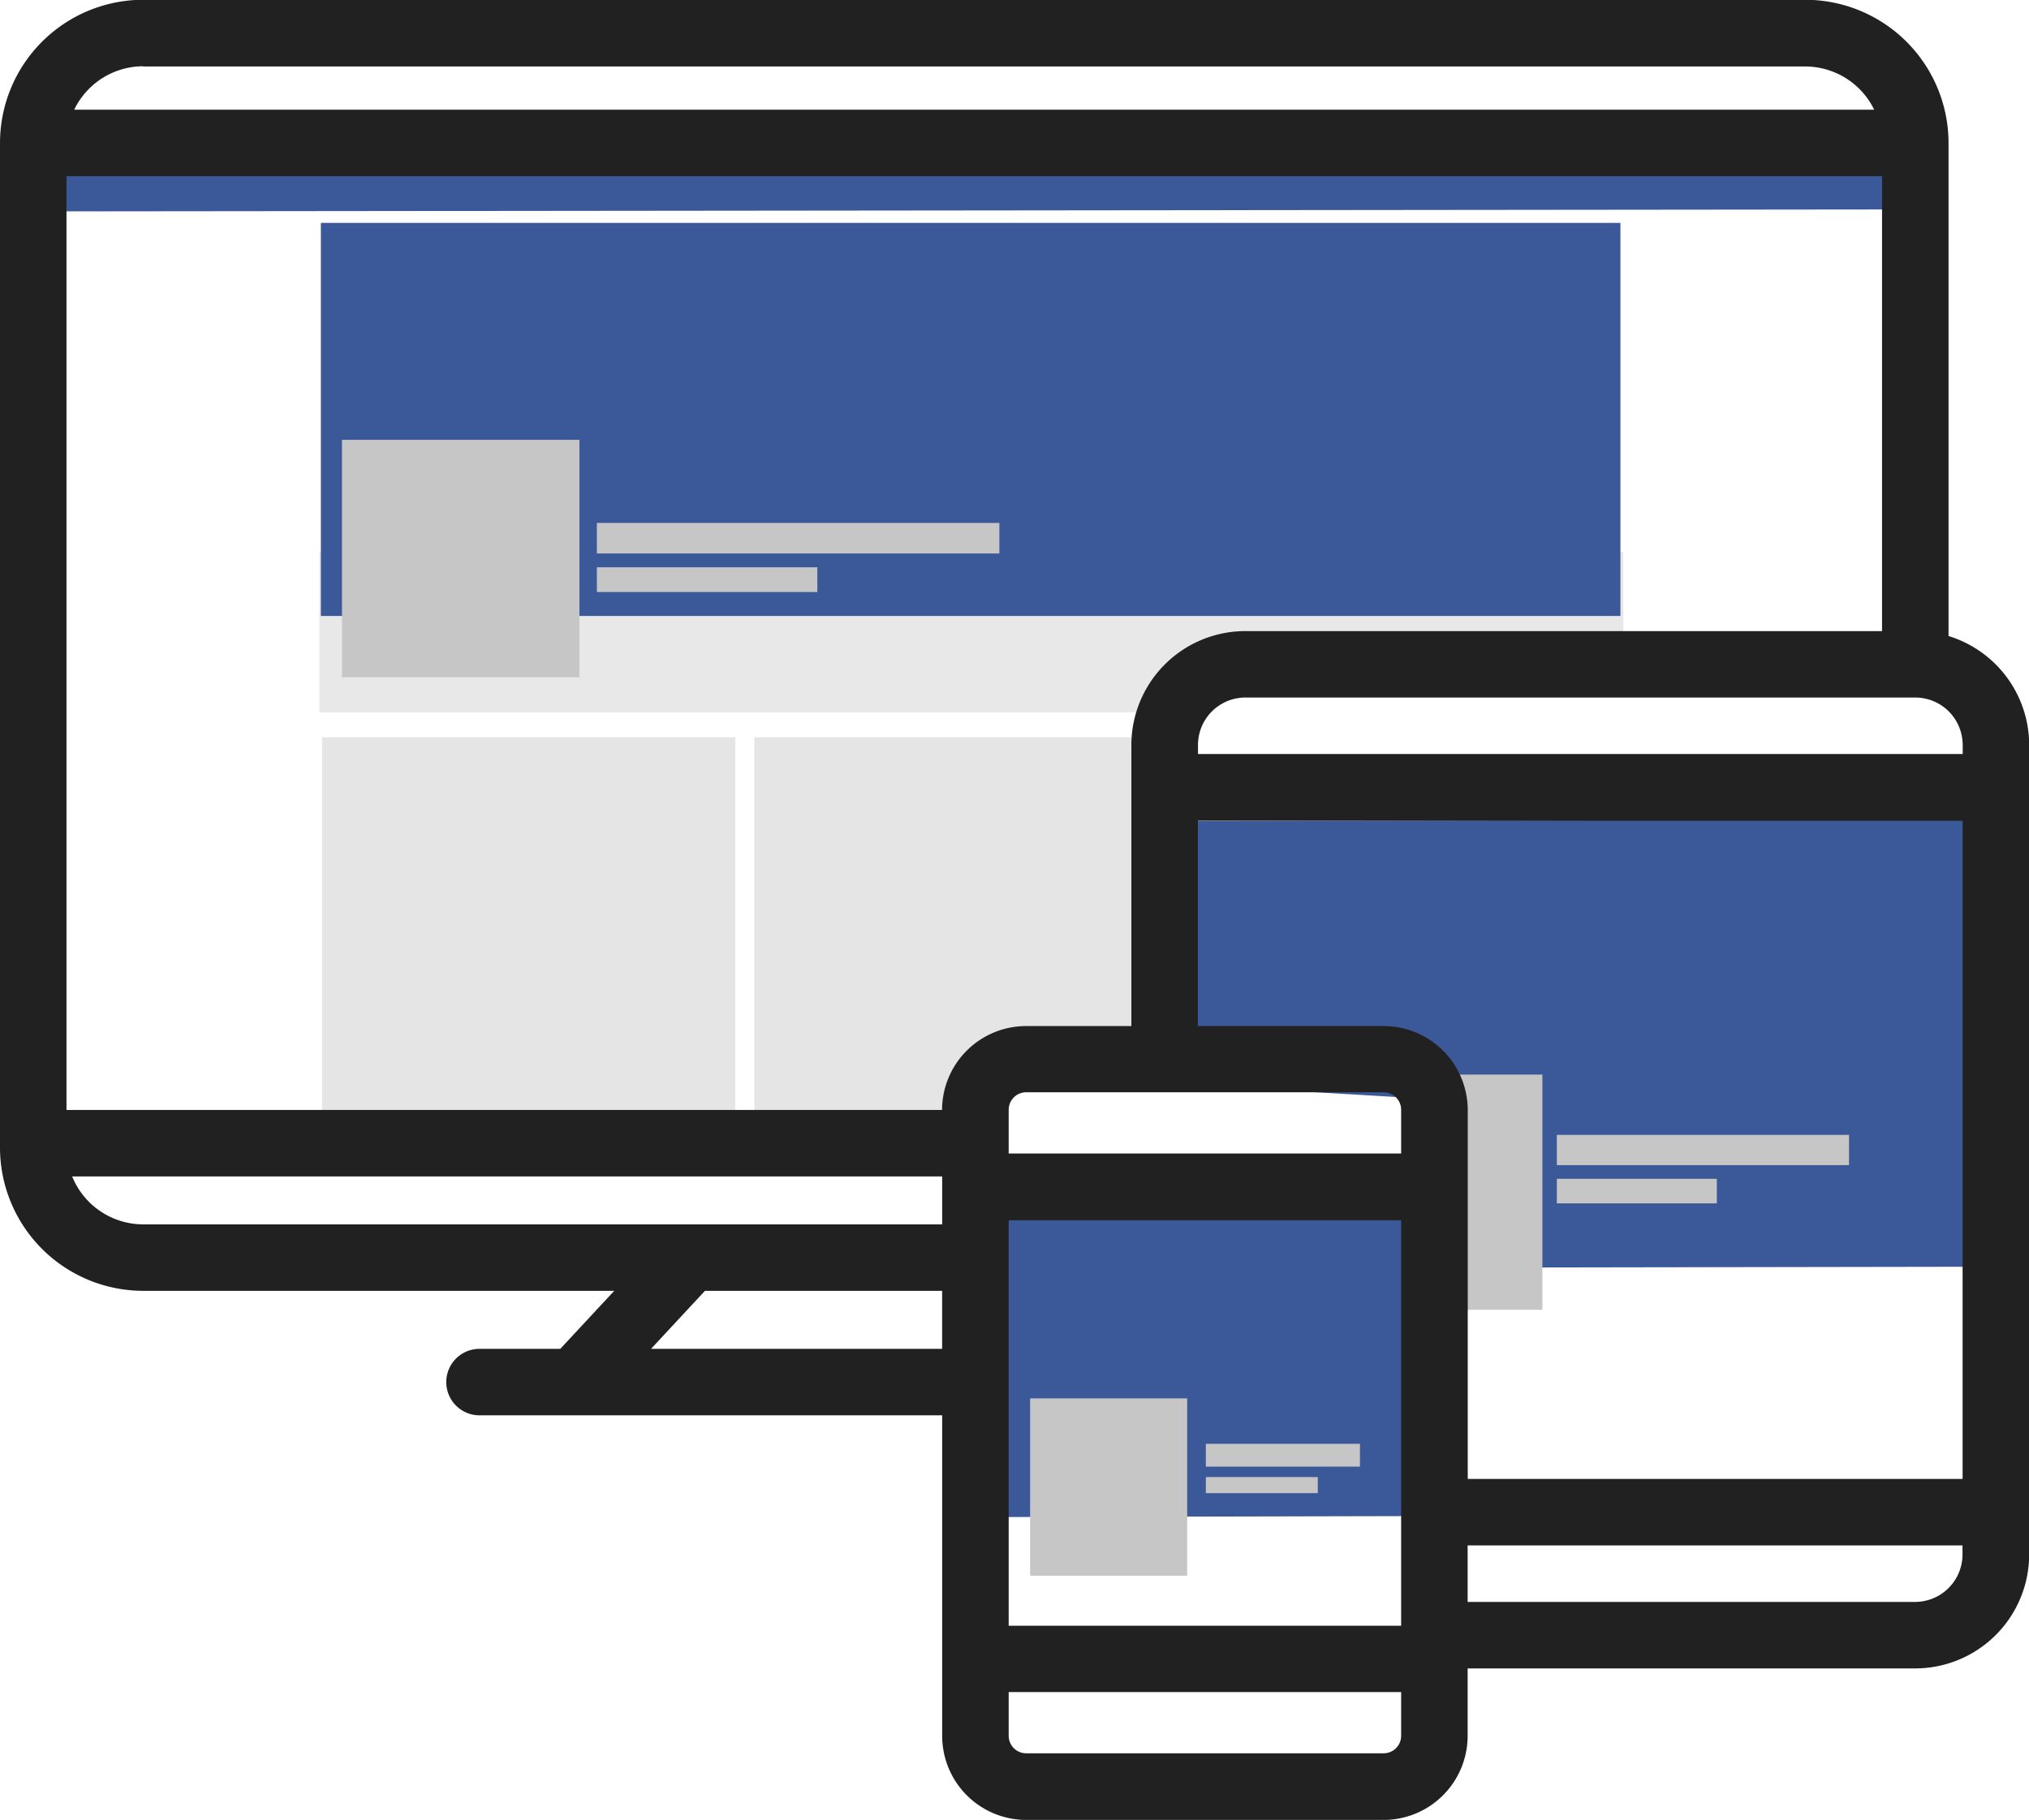 <svg id="Layer_1" data-name="Layer 1" xmlns="http://www.w3.org/2000/svg" viewBox="0 0 366.14 328.48"><defs><style>.cls-1{fill:#3b5998;}.cls-2{fill:#c6c6c6;}.cls-3{fill:#e8e8e8;}.cls-4{fill:#e5e5e5;}.cls-5{fill:#212121;}</style></defs><title>icon-capa</title><polygon class="cls-1" points="356.94 228.64 254.47 228.81 253.17 198.08 211.42 195.63 211.38 148.2 356.86 147.95 356.94 228.64"/><polygon class="cls-2" points="278.33 236.41 259.87 236.41 256.62 193.96 278.33 193.96 278.33 236.41"/><rect class="cls-2" x="280.94" y="204.84" width="52.72" height="5.46"/><rect class="cls-2" x="280.94" y="212.77" width="28.87" height="4.43"/><polygon class="cls-3" points="292.95 122.13 225.95 118.13 211.62 128.58 57.62 128.58 57.62 99.58 292.94 99.58 292.95 122.13"/><rect class="cls-1" x="93.54" y="203.21" width="234.51" height="70.95" transform="matrix(1, 0, 0, 1, -35.64, -162.98)"/><rect class="cls-1" x="44.27" y="194.16" width="337.29" height="7.01" transform="translate(-35.6 -162.97) rotate(-0.06)"/><rect class="cls-2" x="61.71" y="79.39" width="42.85" height="42.85"/><rect class="cls-2" x="107.71" y="94.39" width="72.63" height="5.51"/><rect class="cls-4" x="58.12" y="133.08" width="74.55" height="68.33"/><polygon class="cls-4" points="209.95 188.8 182.95 189.13 174.62 202.28 136.12 202.28 136.12 133.08 212.95 133.08 209.95 188.8"/><polygon class="cls-1" points="253.68 273.65 179.5 273.82 179.46 217.88 253.65 217.7 253.68 273.65"/><rect class="cls-2" x="185.89" y="252.4" width="28.34" height="32.01"/><rect class="cls-2" x="217.6" y="260.6" width="27.81" height="4.12"/><path class="cls-5" d="M387,278V189a25.87,25.87,0,0,0-25.84-25.84H61.22A25.87,25.87,0,0,0,35.38,189V370.35a25.87,25.87,0,0,0,25.84,25.84h85l-9.73,10.47H121.91a6,6,0,1,0,0,12H205.4v57.87a15.18,15.18,0,0,0,15.16,15.16h64.5a15.18,15.18,0,0,0,15.16-15.16V464.34H381a20.58,20.58,0,0,0,20.55-20.56V297.71A20.59,20.59,0,0,0,387,278h0Zm2.56,19.66v1.64h-138v-1.64a8.57,8.57,0,0,1,8.56-8.56H381a8.56,8.56,0,0,1,8.55,8.56h0ZM285.06,348.4H251.54V311.35h138V430.14h-89.3V363.56a15.18,15.18,0,0,0-15.16-15.16h0Zm3.16,23H217.4v-7.89a3.16,3.16,0,0,1,3.16-3.16h64.5a3.16,3.16,0,0,1,3.16,3.16v7.89ZM375,195v82.11H260.1a20.58,20.58,0,0,0-20.56,20.56V348.4h-19a15.17,15.17,0,0,0-15.16,15.14h-158V195H375ZM217.4,383.45h70.82v73.19H217.4V383.45ZM61.22,175.2h299.9A13.84,13.84,0,0,1,373.58,183H48.77a13.85,13.85,0,0,1,12.45-7.84h0ZM48.4,375.54h157v8.65H61.22a13.85,13.85,0,0,1-12.82-8.65h0Zm104.46,31.12,9.73-10.47h42.8v10.47H152.87Zm132.2,73h-64.5a3.16,3.16,0,0,1-3.16-3.16v-7.89h70.82v7.89a3.16,3.16,0,0,1-3.16,3.16h0ZM381,452.34H300.22v-10.2h89.3v1.64a8.57,8.57,0,0,1-8.55,8.56h0Zm0,0" transform="translate(-35.38 -163.2)"/><rect class="cls-2" x="107.71" y="102.39" width="39.78" height="4.47"/><rect class="cls-2" x="217.6" y="266.6" width="20.2" height="2.9"/></svg>